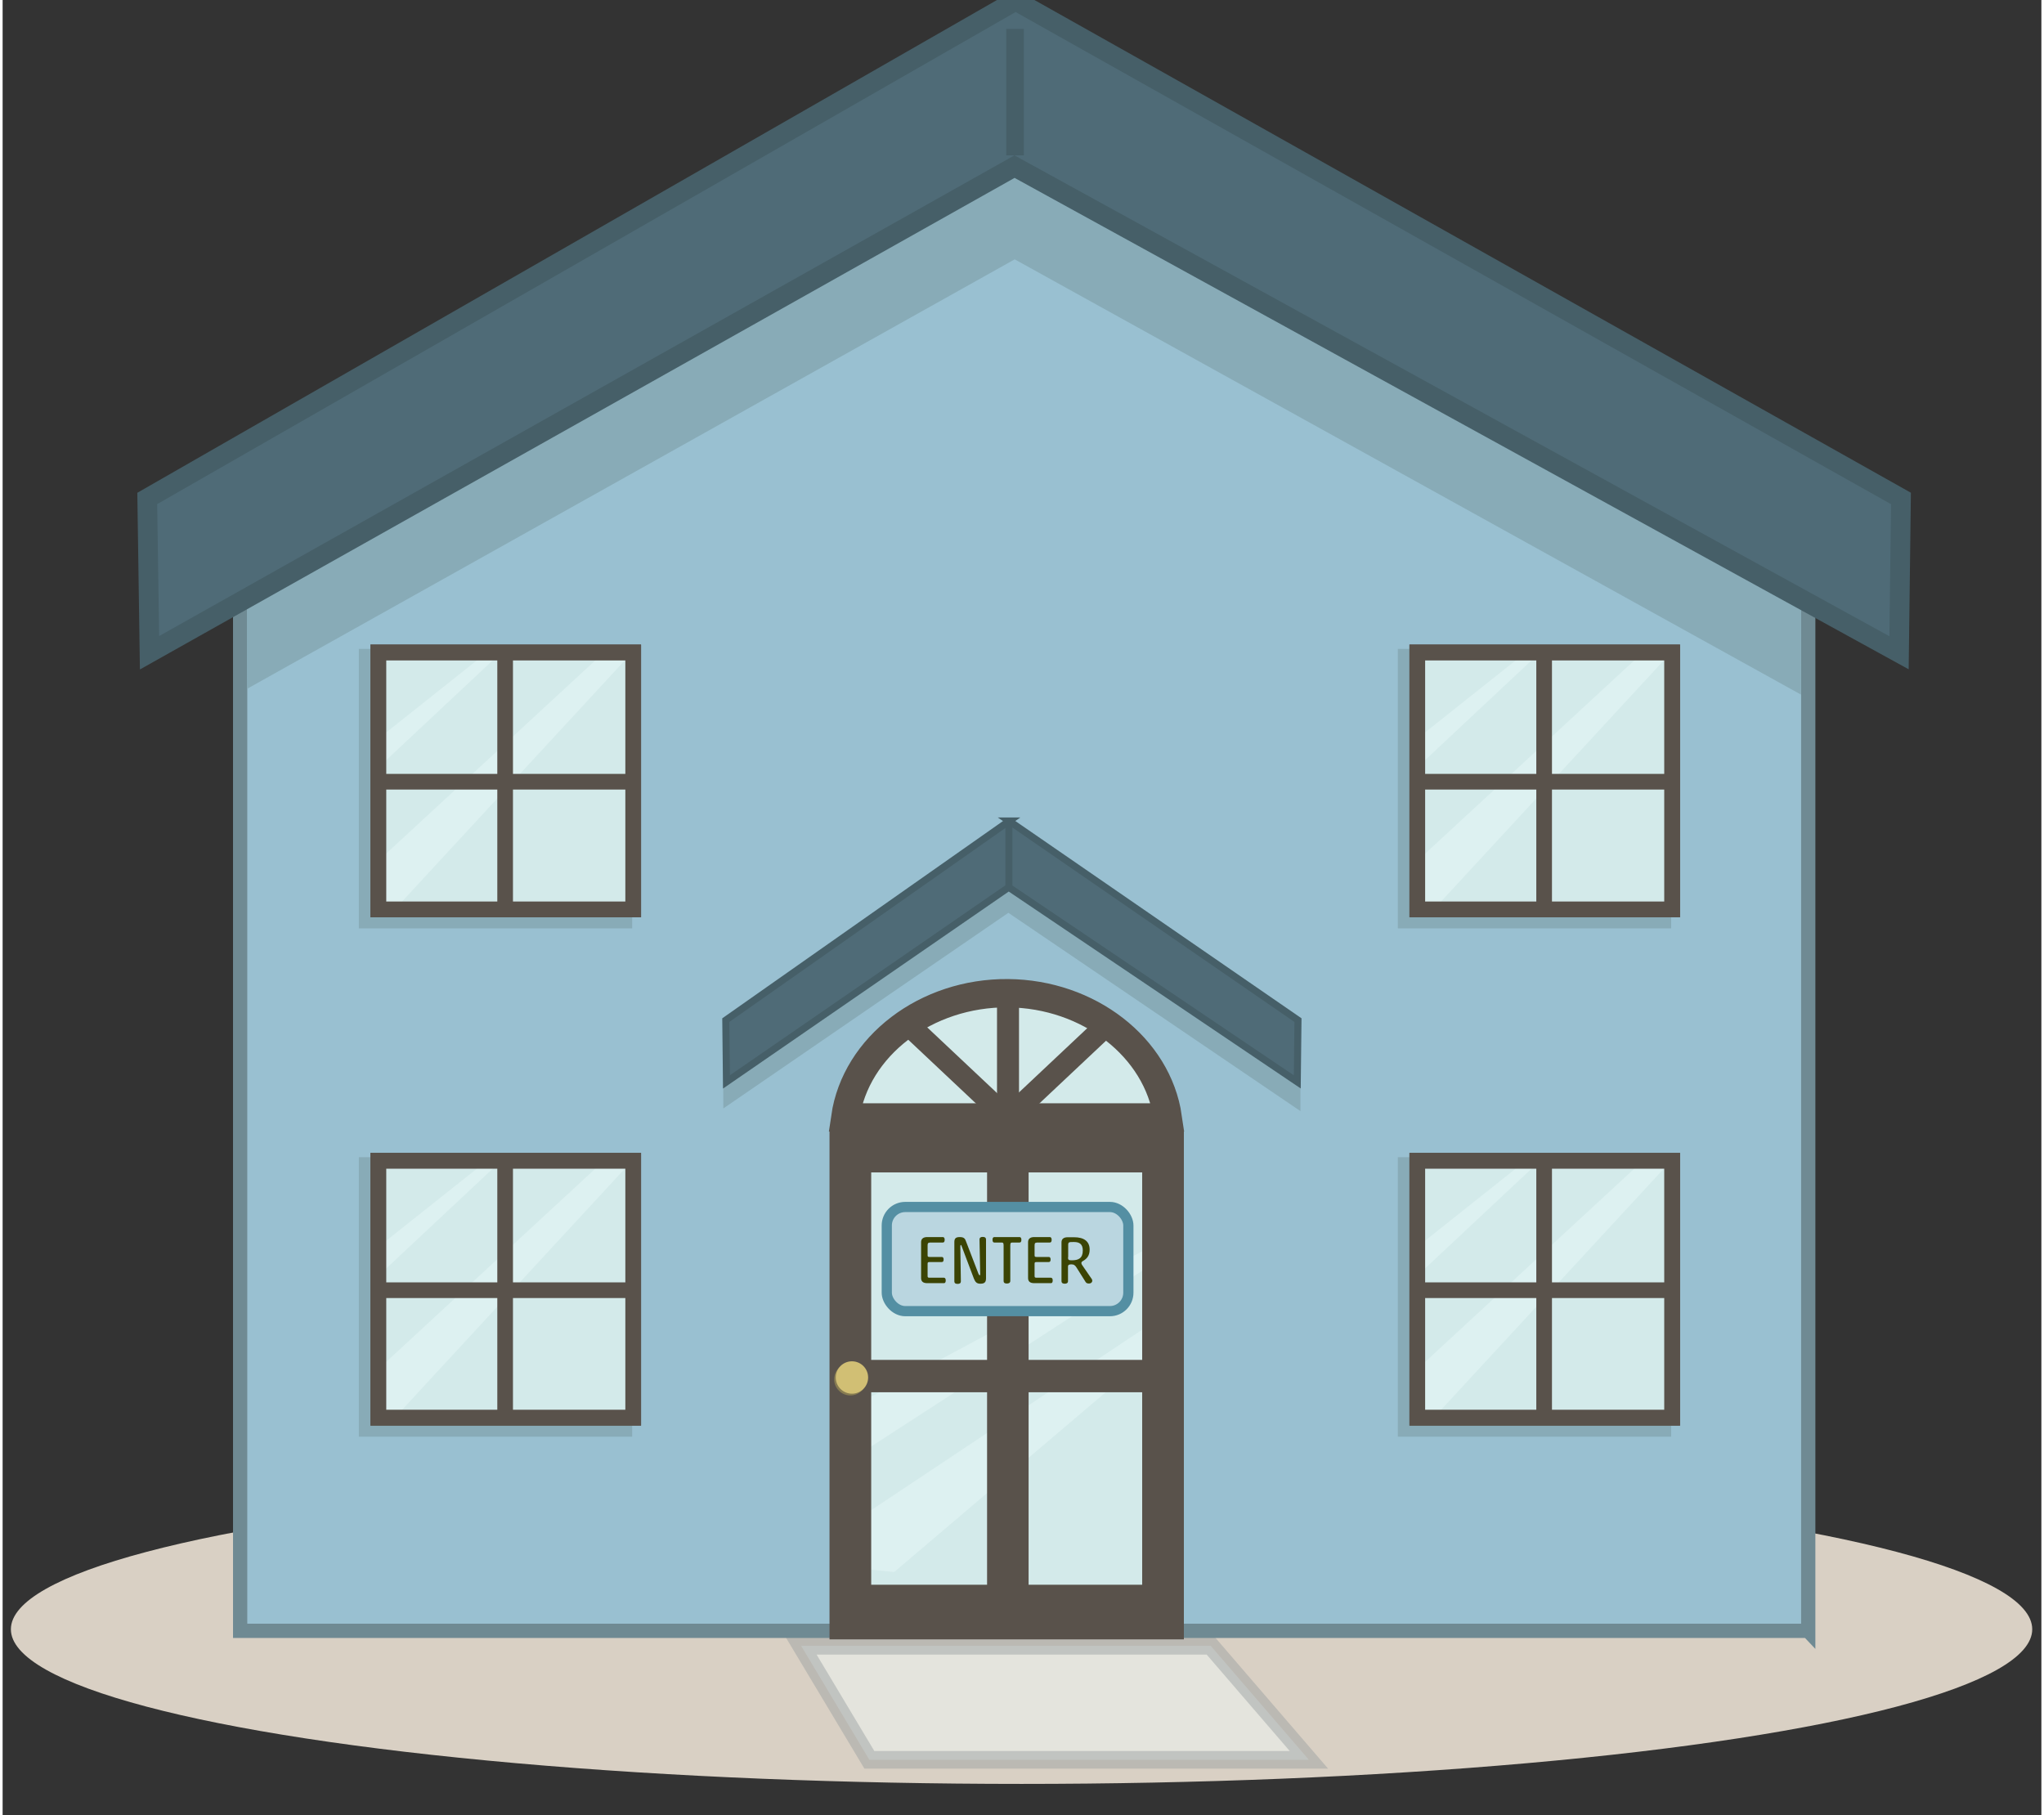 <?xml version="1.0" encoding="UTF-8"?>
<svg xmlns="http://www.w3.org/2000/svg" width="1.61in" height="1.43in" viewBox="0 0 115.87 103.18">
  <rect x="0" y="0" width="115.87" height="103.18" fill="#333333" stroke="none"/>
  <g id="house">
    <ellipse cx="57.91" cy="92.6" rx="57.44" ry="8.79" fill="#d9d0c4"/>
    <polygon points="45.38 93.54 68.66 93.54 74.24 100.02 49.26 100.02 45.38 93.54" fill="#f3fffe" opacity=".42" stroke="#919a9b" stroke-miterlimit="10"/>
  </g>
  <g id="Layer_100" data-name="Layer 100">
    <path d="M102.61,92.69H13.5c0-22.22,0-44.44,0-66.66,1-.64,2.01-1.28,3.01-1.91,2.28-.7,4.56-1.4,6.84-2.1,11.36-5.11,22.72-10.22,34.09-15.32,11.73,5.11,23.46,10.22,35.2,15.32,2.56.78,5.12,1.55,7.68,2.33l2.3,1.03v67.32Z" fill="#99c0d1" stroke="#6f8a93" stroke-miterlimit="10" stroke-width=".81"/>
    <path d="M13.87,29.76c.01,3.13.03,6.25.04,9.38L57.52,14.74c14.9,8.25,29.8,16.49,44.69,24.74,0-3.01.01-6.03.02-9.04-14.9-8.26-29.81-16.52-44.71-24.79-14.55,8.04-29.1,16.08-43.64,24.12Z" fill="#88abb7"/>
    <path d="M40.95,58.73c0,1.42,0,2.85.01,4.27,5.4-3.71,10.8-7.41,16.2-11.12,5.53,3.76,11.07,7.51,16.6,11.27,0-1.37,0-2.75,0-4.12-5.54-3.76-11.07-7.53-16.61-11.29-5.4,3.66-10.81,7.32-16.21,10.99Z" fill="#88abb7"/>
    <path d="M79.7,36.88v15.48h15.13" fill="none" stroke="#88abb7" stroke-miterlimit="10" stroke-width=".81"/>
    <path d="M20.65,36.88v15.48h15.13" fill="none" stroke="#88abb7" stroke-miterlimit="10" stroke-width=".81"/>
    <path d="M79.7,65.77v15.48h15.13" fill="none" stroke="#88abb7" stroke-miterlimit="10" stroke-width=".81"/>
    <path d="M20.65,65.77v15.48h15.13" fill="none" stroke="#88abb7" stroke-miterlimit="10" stroke-width=".81"/>
    <rect x="48.18" y="65.45" width="17.77" height="26.54" fill="#d3eaea" stroke="#59524b" stroke-miterlimit="10" stroke-width="1.78"/>
    <path d="M48.52,86.39c5.88-3.91,11.75-7.83,17.63-11.74.04.48.08.96.12,1.44-5.2,4.42-10.4,8.84-15.6,13.26-.71-.07-1.42-.15-2.13-.22,0-.91-.01-1.83-.02-2.74Z" fill="#f3fffe" opacity=".31"/>
    <path d="M48.15,80.03c6.08-3.26,12.15-6.52,18.23-9.78-.07.1-.14.23-.19.38-.1.29-.09.55-.07.72-5.91,3.83-11.82,7.67-17.74,11.5l-.41-1.15c.06-.56.12-1.12.18-1.67Z" fill="#f3fffe" opacity=".31"/>
    <rect x="48.18" y="65.45" width="17.77" height="26.54" fill="none" stroke="#59524b" stroke-miterlimit="10" stroke-width="2.37"/>
    <rect x="48.64" y="77.29" width="16.89" height="1.84" fill="#59524b"/>
    <rect x="44.69" y="77.66" width="24.87" height="2.36" transform="translate(135.97 21.72) rotate(90)" fill="#59524b"/>
    <rect x="48.64" y="90.07" width="16.89" height="1.84" fill="#59524b"/>
    <path d="M47.9,63.51h18.32c-.58-3.99-4.49-7.02-9.08-7.06-4.65-.04-8.66,3.01-9.25,7.06Z" fill="#d3eaea" stroke="#59524b" stroke-miterlimit="10" stroke-width="1.61"/>
    <line x1="57.14" y1="56.61" x2="57.14" y2="63.11" fill="none" stroke="#59524b" stroke-miterlimit="10" stroke-width="1.25"/>
    <line x1="62.84" y1="58.17" x2="57.76" y2="62.95" fill="none" stroke="#59524b" stroke-miterlimit="10" stroke-width="1.25"/>
    <line x1="51.4" y1="58.17" x2="56.48" y2="62.95" fill="none" stroke="#59524b" stroke-miterlimit="10" stroke-width="1.25"/>
    <path d="M57.57.04C41.12,9.47,24.67,18.9,8.22,28.33c.04,2.92.09,5.85.13,8.77h0c16.39-9.21,32.78-18.42,49.16-27.63,16.76,9.21,33.51,18.42,50.27,27.63h0l.11-8.77C91.11,18.9,74.34,9.47,57.57.04Z" fill="#4f6b77" stroke="#465f68" stroke-miterlimit="10" stroke-width="1.12"/>
    <path d="M57.21,46.66c-5.37,3.77-10.74,7.55-16.11,11.32.01,1.17.03,2.34.04,3.51h0c5.35-3.69,10.7-7.37,16.04-11.06,5.47,3.69,10.94,7.37,16.4,11.06h0l.04-3.51c-5.47-3.77-10.95-7.55-16.42-11.32Z" fill="#4f6b77" stroke="#465f68" stroke-miterlimit="10" stroke-width=".4"/>
    <line x1="57.19" y1="46.66" x2="57.19" y2="50.32" fill="none" stroke="#465f68" stroke-miterlimit="10" stroke-width=".4"/>
    <line x1="57.54" y1="1.64" x2="57.54" y2="8.83" fill="none" stroke="#465f68" stroke-miterlimit="10"/>
    <rect x="80.4" y="37.08" width="14.49" height="14.61" fill="#d3eaea" stroke="#59524b" stroke-miterlimit="10" stroke-width=".5"/>
    <path d="M80.45,48.88c4.2-3.88,8.41-7.77,12.61-11.65.56-.01,1.11-.02,1.67-.04-4.48,4.85-8.95,9.69-13.43,14.54-.28,0-.56.01-.84.02,0-.96-.01-1.91-.02-2.87Z" fill="#f3fffe" opacity=".31"/>
    <path d="M80.47,41.92c2.05-1.63,4.09-3.25,6.14-4.88.26.01.51.03.77.04-2.33,2.18-4.66,4.36-6.98,6.54,0-.13,0-.26,0-.39.03-.44.05-.88.08-1.32Z" fill="#f3fffe" opacity=".31"/>
    <rect x="80.4" y="37.08" width="14.49" height="14.61" fill="none" stroke="#59524b" stroke-miterlimit="10" stroke-width=".89"/>
    <rect x="80.4" y="37.08" width="14.49" height="14.61" fill="none" stroke="#59524b" stroke-miterlimit="10" stroke-width=".89"/>
    <line x1="87.61" y1="36.81" x2="87.61" y2="51.95" fill="none" stroke="#59524b" stroke-miterlimit="10" stroke-width=".89"/>
    <line x1="95.23" y1="44.43" x2="80.09" y2="44.43" fill="none" stroke="#59524b" stroke-miterlimit="10" stroke-width=".89"/>
    <rect x="21.35" y="37.08" width="14.49" height="14.61" fill="#d3eaea" stroke="#59524b" stroke-miterlimit="10" stroke-width=".5"/>
    <path d="M21.4,48.88c4.2-3.88,8.41-7.77,12.61-11.65.56-.01,1.11-.02,1.67-.04-4.48,4.85-8.95,9.69-13.43,14.54-.28,0-.56.01-.84.02,0-.96-.01-1.91-.02-2.87Z" fill="#f3fffe" opacity=".31"/>
    <path d="M21.43,41.92c2.05-1.63,4.09-3.25,6.14-4.88.26.01.51.03.77.04-2.33,2.18-4.66,4.36-6.98,6.54,0-.13,0-.26,0-.39.03-.44.05-.88.08-1.32Z" fill="#f3fffe" opacity=".31"/>
    <rect x="21.35" y="37.08" width="14.49" height="14.61" fill="none" stroke="#59524b" stroke-miterlimit="10" stroke-width=".89"/>
    <rect x="21.35" y="37.08" width="14.49" height="14.61" fill="none" stroke="#59524b" stroke-miterlimit="10" stroke-width=".89"/>
    <line x1="28.56" y1="36.81" x2="28.56" y2="51.95" fill="none" stroke="#59524b" stroke-miterlimit="10" stroke-width=".89"/>
    <line x1="36.19" y1="44.43" x2="21.05" y2="44.43" fill="none" stroke="#59524b" stroke-miterlimit="10" stroke-width=".89"/>
    <rect x="80.4" y="65.97" width="14.49" height="14.61" fill="#d3eaea" stroke="#59524b" stroke-miterlimit="10" stroke-width=".5"/>
    <path d="M80.45,77.77c4.2-3.88,8.41-7.77,12.61-11.65.56-.01,1.11-.02,1.67-.04-4.48,4.85-8.95,9.69-13.43,14.54-.28,0-.56.01-.84.02,0-.96-.01-1.91-.02-2.87Z" fill="#f3fffe" opacity=".31"/>
    <path d="M80.47,70.81c2.05-1.63,4.09-3.25,6.14-4.88.26.01.51.03.77.04-2.33,2.18-4.66,4.36-6.98,6.54,0-.13,0-.26,0-.39.03-.44.05-.88.08-1.32Z" fill="#f3fffe" opacity=".31"/>
    <rect x="80.4" y="65.97" width="14.49" height="14.61" fill="none" stroke="#59524b" stroke-miterlimit="10" stroke-width=".89"/>
    <rect x="80.4" y="65.97" width="14.49" height="14.61" fill="none" stroke="#59524b" stroke-miterlimit="10" stroke-width=".89"/>
    <line x1="87.61" y1="65.7" x2="87.61" y2="80.84" fill="none" stroke="#59524b" stroke-miterlimit="10" stroke-width=".89"/>
    <line x1="95.23" y1="73.33" x2="80.09" y2="73.33" fill="none" stroke="#59524b" stroke-miterlimit="10" stroke-width=".89"/>
    <rect x="21.35" y="65.97" width="14.49" height="14.61" fill="#d3eaea" stroke="#59524b" stroke-miterlimit="10" stroke-width=".5"/>
    <path d="M21.4,77.77c4.2-3.88,8.41-7.77,12.61-11.65.56-.01,1.11-.02,1.67-.04-4.48,4.85-8.95,9.69-13.43,14.54-.28,0-.56.01-.84.02,0-.96-.01-1.91-.02-2.87Z" fill="#f3fffe" opacity=".31"/>
    <path d="M21.43,70.81c2.05-1.63,4.09-3.25,6.14-4.88.26.01.51.03.77.04-2.33,2.18-4.66,4.36-6.98,6.54,0-.13,0-.26,0-.39.03-.44.05-.88.08-1.32Z" fill="#f3fffe" opacity=".31"/>
    <rect x="21.35" y="65.97" width="14.49" height="14.61" fill="none" stroke="#59524b" stroke-miterlimit="10" stroke-width=".89"/>
    <rect x="21.35" y="65.97" width="14.49" height="14.61" fill="none" stroke="#59524b" stroke-miterlimit="10" stroke-width=".89"/>
    <line x1="28.56" y1="65.7" x2="28.56" y2="80.84" fill="none" stroke="#59524b" stroke-miterlimit="10" stroke-width=".89"/>
    <line x1="36.19" y1="73.33" x2="21.05" y2="73.33" fill="none" stroke="#59524b" stroke-miterlimit="10" stroke-width=".89"/>
    <rect x="50.25" y="68.6" width="13.73" height="5.92" rx="1.05" ry="1.05" fill="#bad6e0" stroke="#548fa3" stroke-linecap="round" stroke-linejoin="round" stroke-width=".58"/>
    <g>
      <path d="M52.68,70.63c-.09,0-.11.04-.11.17v.54c0,.08.02.1.11.1h.69c.09,0,.11.07.11.14,0,.09-.02.15-.11.15h-.69c-.09,0-.11.02-.11.1v.69c0,.08.02.1.11.1h.81c.09,0,.11.08.11.15,0,.09-.02.16-.11.16h-.94c-.24,0-.35-.1-.35-.29v-2.04c0-.18.11-.29.35-.29h.88c.09,0,.11.08.11.15,0,.09-.02.16-.11.16h-.75Z" fill="#3b4404"/>
      <path d="M55.47,72.41c.02.05.04.07.06.07s.03-.01.03-.04l-.04-1.99c0-.12.09-.15.18-.15s.19.02.19.15v2.2c0,.22-.08.31-.32.31-.22,0-.29-.1-.37-.29l-.69-1.83c-.02-.05-.03-.08-.05-.08s-.03.03-.03.09l.03,1.97c0,.12-.08.15-.18.15s-.19-.02-.19-.15v-2.22c0-.19.06-.29.3-.29.25,0,.31.08.38.29l.7,1.82Z" fill="#3b4404"/>
      <path d="M57.79,70.31c.09,0,.11.08.11.15,0,.09-.02.16-.11.16h-.41c-.09,0-.11.04-.11.17v2.01c0,.12-.1.15-.19.15-.1,0-.19-.02-.19-.15v-2.01c0-.13-.02-.17-.11-.17h-.41c-.09,0-.11-.07-.11-.16,0-.08.02-.15.11-.15h1.41Z" fill="#3b4404"/>
      <path d="M58.76,70.63c-.09,0-.11.04-.11.17v.54c0,.08.02.1.11.1h.69c.09,0,.11.07.11.14,0,.09-.02.15-.11.15h-.69c-.09,0-.11.02-.11.1v.69c0,.08.02.1.11.1h.81c.09,0,.11.08.11.15,0,.09-.02.16-.11.16h-.94c-.24,0-.35-.1-.35-.29v-2.04c0-.18.11-.29.35-.29h.88c.09,0,.11.08.11.15,0,.09-.02.16-.11.16h-.75Z" fill="#3b4404"/>
      <path d="M60.55,72.81c0,.12-.09.15-.18.15s-.19-.02-.19-.15v-2.2c0-.18.11-.29.35-.29h.37c.54,0,.88.22.88.7,0,.36-.17.53-.38.65-.07.04-.09.07-.09.12,0,.04.02.08.05.12l.55.8s.02.05.02.08c0,.07-.05.16-.2.16-.12,0-.16-.05-.2-.12l-.49-.78c-.08-.13-.15-.19-.3-.19-.14,0-.19.04-.19.12v.81ZM60.55,71.45c0,.16.03.18.22.18.38,0,.62-.12.62-.56,0-.36-.19-.48-.5-.48-.29,0-.33,0-.33.18v.68Z" fill="#3b4404"/>
    </g>
    <circle cx="48.18" cy="78.39" r=".92" fill="#877c51"/>
    <circle cx="48.27" cy="78.29" r=".92" fill="#d1bf74"/>
  </g>
</svg>